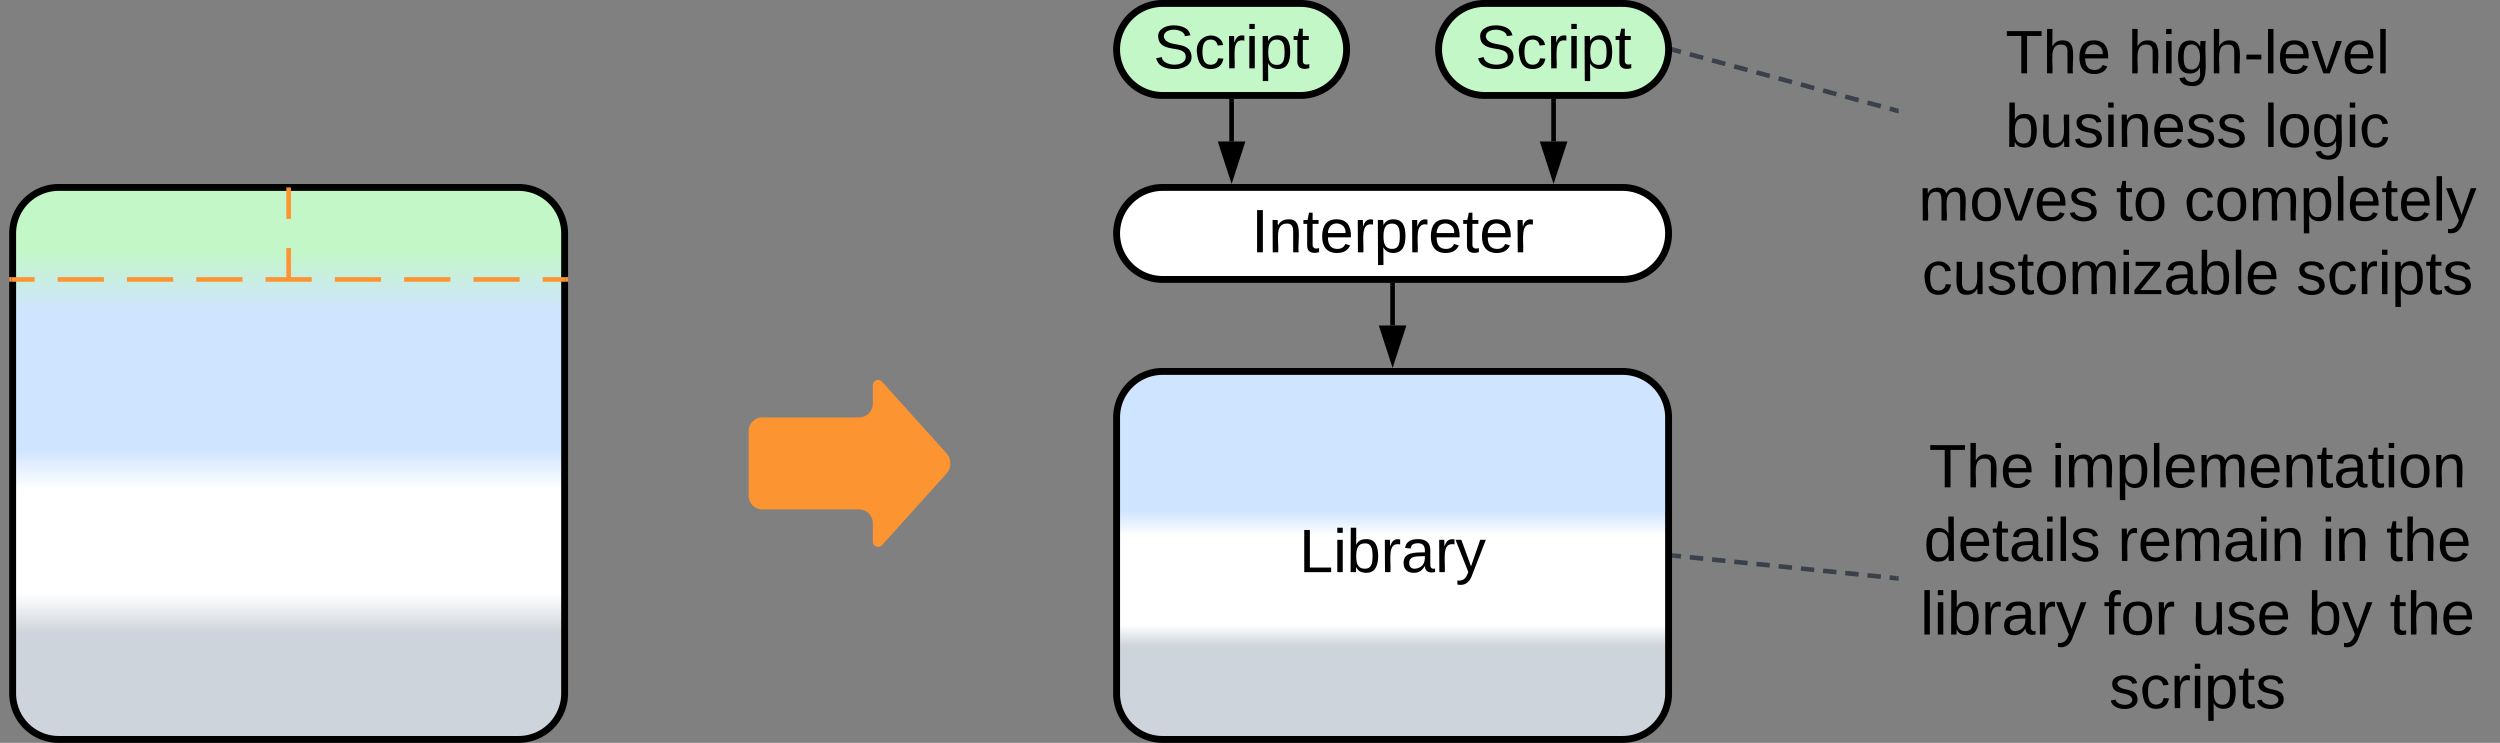 <svg xmlns="http://www.w3.org/2000/svg" xmlns:xlink="http://www.w3.org/1999/xlink" xmlns:lucid="lucid" width="1087" height="323"><rect width="100%" height="100%" fill="#808080" stroke="none"/><g transform="translate(-274.5 -478.5)" lucid:page-tab-id="0_0"><path d="M280 580a20 20 0 0 1 20-20h200a20 20 0 0 1 20 20v200a20 20 0 0 1-20 20H300a20 20 0 0 1-20-20z" stroke="#000" stroke-width="3" fill="url(#a)"/><path d="M760 580a20 20 0 0 1 20-20h200a20 20 0 0 1 20 20 20 20 0 0 1-20 20H780a20 20 0 0 1-20-20z" stroke="#000" stroke-width="3" fill="#fff"/><use xlink:href="#b" transform="matrix(1,0,0,1,765,565) translate(53.635 23.208)"/><path d="M760 660a20 20 0 0 1 20-20h200a20 20 0 0 1 20 20v120a20 20 0 0 1-20 20H780a20 20 0 0 1-20-20z" stroke="#000" stroke-width="3" fill="url(#c)"/><use xlink:href="#d" transform="matrix(1,0,0,1,765,645) translate(74.37 82.271)"/><path d="M600 666a6 6 0 0 1 6-6h42a6 6 0 0 0 6-6v-8a2.3 2.3 0 0 1 4-1.54l28 31.08a6.67 6.67 0 0 1 0 8.92l-28 31.08a2.3 2.3 0 0 1-4-1.54v-8a6 6 0 0 0-6-6h-42a6 6 0 0 1-6-6z" fill="#fc9432"/><path d="M1100 486a6 6 0 0 1 6-6h248a6 6 0 0 1 6 6v128a6 6 0 0 1-6 6h-248a6 6 0 0 1-6-6z" stroke="#000" stroke-opacity="0" stroke-width="3" fill="#fff" fill-opacity="0"/><use xlink:href="#e" transform="matrix(1,0,0,1,1105,485) translate(41.481 25.396)"/><use xlink:href="#f" transform="matrix(1,0,0,1,1105,485) translate(94.741 25.396)"/><use xlink:href="#g" transform="matrix(1,0,0,1,1105,485) translate(41.407 57.396)"/><use xlink:href="#h" transform="matrix(1,0,0,1,1105,485) translate(153.926 57.396)"/><use xlink:href="#i" transform="matrix(1,0,0,1,1105,485) translate(3.667 89.396)"/><use xlink:href="#j" transform="matrix(1,0,0,1,1105,485) translate(89.519 89.396)"/><use xlink:href="#k" transform="matrix(1,0,0,1,1105,485) translate(119.148 89.396)"/><use xlink:href="#l" transform="matrix(1,0,0,1,1105,485) translate(5.185 121.396)"/><use xlink:href="#m" transform="matrix(1,0,0,1,1105,485) translate(167.926 121.396)"/><path d="M1002.47 500.26l2.9.8m3.86 1.04l5.8 1.58m3.86 1.05l5.78 1.57m3.86 1.05l5.8 1.58m3.86 1.05l5.8 1.57m3.86 1.06l5.8 1.58m3.85 1.05l5.8 1.58m3.87 1.06l5.8 1.57m3.86 1.05l5.8 1.58m3.85 1.05l5.8 1.58m3.86 1.06l2.9.78" stroke="#3a414a" stroke-width="2" fill="none"/><path d="M1002.75 499.33l-.5 1.88-.82-.2.08-1-.08-1.03zM1100 525.77v2.03l-1.25-.34.52-1.88z" stroke="#3a414a" stroke-width=".05" fill="#3a414a"/><path d="M880 602.5V620" stroke="#000" stroke-width="2" fill="none"/><path d="M880.98 602.53H879v-1.03H881z" stroke="#000" stroke-width=".05"/><path d="M880 635.26L875.37 621h9.26z" stroke="#000" stroke-width="2"/><path d="M400 599v-12.67m0-12.66V561M400 598.97V600M400 561.03V560M279.5 600h10.04m10.04 0h20.1m10.03 0h20.1m10.03 0h20.1m10.03 0h20.08m10.04 0h20.1m10.03 0h20.1m10.03 0h20.1m10.03 0h10.04" stroke="#fc9432" stroke-width="2" fill="none"/><path d="M279.53 600.98h-1.03V599h1.03zM521.5 600.98h-1.03V599h1.03z" stroke="#fc9432" stroke-width=".05" fill="#fc9432"/><path d="M1002.5 720.1l2.9.3m3.85.4l5.8.58m3.85.4l5.8.58m3.85.4l5.8.57m3.85.4l5.8.58m3.86.4l5.8.6m3.85.4l5.8.57m3.86.4l5.8.58m3.85.4l5.8.58m3.86.4l5.8.58m3.85.4l2.9.3" stroke="#3a414a" stroke-width="2" fill="none"/><path d="M1002.62 719.13l-.2 1.94-.92-.1v-1.95zM1100 729.02v1.96l-1.12-.1.2-1.95z" stroke="#3a414a" stroke-width=".05" fill="#3a414a"/><path d="M760 500a20 20 0 0 1 20-20h60a20 20 0 0 1 20 20 20 20 0 0 1-20 20h-60a20 20 0 0 1-20-20z" stroke="#000" stroke-width="3" fill="#c3f7c8"/><use xlink:href="#n" transform="matrix(1,0,0,1,765,485) translate(11.005 23.208)"/><path d="M900 500a20 20 0 0 1 20-20h60a20 20 0 0 1 20 20 20 20 0 0 1-20 20h-60a20 20 0 0 1-20-20z" stroke="#000" stroke-width="3" fill="#c3f7c8"/><use xlink:href="#n" transform="matrix(1,0,0,1,905,485) translate(11.005 23.208)"/><path d="M810 522.5V540" stroke="#000" stroke-width="2" fill="none"/><path d="M810.98 522.53H809v-1.03H811z" stroke="#000" stroke-width=".05"/><path d="M810 555.26L805.37 541h9.26z" stroke="#000" stroke-width="2"/><path d="M950 522.5V540" stroke="#000" stroke-width="2" fill="none"/><path d="M950.98 522.53H949v-1.03H951z" stroke="#000" stroke-width=".05"/><path d="M950 555.26L945.37 541h9.26z" stroke="#000" stroke-width="2"/><path d="M1100 666a6 6 0 0 1 6-6h248a6 6 0 0 1 6 6v128a6 6 0 0 1-6 6h-248a6 6 0 0 1-6-6z" stroke="#000" stroke-opacity="0" stroke-width="3" fill="#fff" fill-opacity="0"/><g><use xlink:href="#e" transform="matrix(1,0,0,1,1105,665) translate(8.185 25.396)"/><use xlink:href="#o" transform="matrix(1,0,0,1,1105,665) translate(61.444 25.396)"/><use xlink:href="#p" transform="matrix(1,0,0,1,1105,665) translate(5.963 57.396)"/><use xlink:href="#q" transform="matrix(1,0,0,1,1105,665) translate(90.259 57.396)"/><use xlink:href="#r" transform="matrix(1,0,0,1,1105,665) translate(178.926 57.396)"/><use xlink:href="#s" transform="matrix(1,0,0,1,1105,665) translate(207 57.396)"/><use xlink:href="#t" transform="matrix(1,0,0,1,1105,665) translate(4.444 89.396)"/><use xlink:href="#u" transform="matrix(1,0,0,1,1105,665) translate(84.148 89.396)"/><use xlink:href="#v" transform="matrix(1,0,0,1,1105,665) translate(122.593 89.396)"/><use xlink:href="#w" transform="matrix(1,0,0,1,1105,665) translate(172.963 89.396)"/><use xlink:href="#s" transform="matrix(1,0,0,1,1105,665) translate(208.519 89.396)"/><use xlink:href="#m" transform="matrix(1,0,0,1,1105,665) translate(86.556 121.396)"/></g><defs><linearGradient gradientUnits="userSpaceOnUse" id="a" x1="280" y1="800" x2="280" y2="560"><stop offset="19.2%" stop-color="#ced4db"/><stop offset="26.45%" stop-color="#fff"/><stop offset="45.29%" stop-color="#fff"/><stop offset="52.54%" stop-color="#cfe4ff"/><stop offset="77.54%" stop-color="#cfe4ff"/><stop offset="88.41%" stop-color="#c3f7c8"/></linearGradient><path d="M33 0v-248h34V0H33" id="x"/><path d="M117-194c89-4 53 116 60 194h-32v-121c0-31-8-49-39-48C34-167 62-67 57 0H25l-1-190h30c1 10-1 24 2 32 11-22 29-35 61-36" id="y"/><path d="M59-47c-2 24 18 29 38 22v24C64 9 27 4 27-40v-127H5v-23h24l9-43h21v43h35v23H59v120" id="z"/><path d="M100-194c63 0 86 42 84 106H49c0 40 14 67 53 68 26 1 43-12 49-29l28 8c-11 28-37 45-77 45C44 4 14-33 15-96c1-61 26-98 85-98zm52 81c6-60-76-77-97-28-3 7-6 17-6 28h103" id="A"/><path d="M114-163C36-179 61-72 57 0H25l-1-190h30c1 12-1 29 2 39 6-27 23-49 58-41v29" id="B"/><path d="M115-194c55 1 70 41 70 98S169 2 115 4C84 4 66-9 55-30l1 105H24l-1-265h31l2 30c10-21 28-34 59-34zm-8 174c40 0 45-34 45-75s-6-73-45-74c-42 0-51 32-51 76 0 43 10 73 51 73" id="C"/><g id="b"><use transform="matrix(0.074,0,0,0.074,0,0)" xlink:href="#x"/><use transform="matrix(0.074,0,0,0.074,7.407,0)" xlink:href="#y"/><use transform="matrix(0.074,0,0,0.074,22.222,0)" xlink:href="#z"/><use transform="matrix(0.074,0,0,0.074,29.63,0)" xlink:href="#A"/><use transform="matrix(0.074,0,0,0.074,44.444,0)" xlink:href="#B"/><use transform="matrix(0.074,0,0,0.074,53.259,0)" xlink:href="#C"/><use transform="matrix(0.074,0,0,0.074,68.074,0)" xlink:href="#B"/><use transform="matrix(0.074,0,0,0.074,76.889,0)" xlink:href="#A"/><use transform="matrix(0.074,0,0,0.074,91.704,0)" xlink:href="#z"/><use transform="matrix(0.074,0,0,0.074,99.111,0)" xlink:href="#A"/><use transform="matrix(0.074,0,0,0.074,113.926,0)" xlink:href="#B"/></g><linearGradient gradientUnits="userSpaceOnUse" id="c" x1="760" y1="800" x2="760" y2="640"><stop offset="25.36%" stop-color="#ced4db"/><stop offset="31.07%" stop-color="#fff"/><stop offset="55.36%" stop-color="#fff"/><stop offset="62.14%" stop-color="#cfe4ff"/></linearGradient><path d="M30 0v-248h33v221h125V0H30" id="D"/><path d="M24-231v-30h32v30H24zM24 0v-190h32V0H24" id="E"/><path d="M115-194c53 0 69 39 70 98 0 66-23 100-70 100C84 3 66-7 56-30L54 0H23l1-261h32v101c10-23 28-34 59-34zm-8 174c40 0 45-34 45-75 0-40-5-75-45-74-42 0-51 32-51 76 0 43 10 73 51 73" id="F"/><path d="M141-36C126-15 110 5 73 4 37 3 15-17 15-53c-1-64 63-63 125-63 3-35-9-54-41-54-24 1-41 7-42 31l-33-3c5-37 33-52 76-52 45 0 72 20 72 64v82c-1 20 7 32 28 27v20c-31 9-61-2-59-35zM48-53c0 20 12 33 32 33 41-3 63-29 60-74-43 2-92-5-92 41" id="G"/><path d="M179-190L93 31C79 59 56 82 12 73V49c39 6 53-20 64-50L1-190h34L92-34l54-156h33" id="H"/><g id="d"><use transform="matrix(0.074,0,0,0.074,0,0)" xlink:href="#D"/><use transform="matrix(0.074,0,0,0.074,14.815,0)" xlink:href="#E"/><use transform="matrix(0.074,0,0,0.074,20.667,0)" xlink:href="#F"/><use transform="matrix(0.074,0,0,0.074,35.481,0)" xlink:href="#B"/><use transform="matrix(0.074,0,0,0.074,44.296,0)" xlink:href="#G"/><use transform="matrix(0.074,0,0,0.074,59.111,0)" xlink:href="#B"/><use transform="matrix(0.074,0,0,0.074,67.926,0)" xlink:href="#H"/></g><path d="M127-220V0H93v-220H8v-28h204v28h-85" id="I"/><path d="M106-169C34-169 62-67 57 0H25v-261h32l-1 103c12-21 28-36 61-36 89 0 53 116 60 194h-32v-121c2-32-8-49-39-48" id="J"/><g id="e"><use transform="matrix(0.074,0,0,0.074,0,0)" xlink:href="#I"/><use transform="matrix(0.074,0,0,0.074,16.222,0)" xlink:href="#J"/><use transform="matrix(0.074,0,0,0.074,31.037,0)" xlink:href="#A"/></g><path d="M177-190C167-65 218 103 67 71c-23-6-38-20-44-43l32-5c15 47 100 32 89-28v-30C133-14 115 1 83 1 29 1 15-40 15-95c0-56 16-97 71-98 29-1 48 16 59 35 1-10 0-23 2-32h30zM94-22c36 0 50-32 50-73 0-42-14-75-50-75-39 0-46 34-46 75s6 73 46 73" id="K"/><path d="M16-82v-28h88v28H16" id="L"/><path d="M24 0v-261h32V0H24" id="M"/><path d="M108 0H70L1-190h34L89-25l56-165h34" id="N"/><g id="f"><use transform="matrix(0.074,0,0,0.074,0,0)" xlink:href="#J"/><use transform="matrix(0.074,0,0,0.074,14.815,0)" xlink:href="#E"/><use transform="matrix(0.074,0,0,0.074,20.667,0)" xlink:href="#K"/><use transform="matrix(0.074,0,0,0.074,35.481,0)" xlink:href="#J"/><use transform="matrix(0.074,0,0,0.074,50.296,0)" xlink:href="#L"/><use transform="matrix(0.074,0,0,0.074,59.111,0)" xlink:href="#M"/><use transform="matrix(0.074,0,0,0.074,64.963,0)" xlink:href="#A"/><use transform="matrix(0.074,0,0,0.074,79.778,0)" xlink:href="#N"/><use transform="matrix(0.074,0,0,0.074,93.111,0)" xlink:href="#A"/><use transform="matrix(0.074,0,0,0.074,107.926,0)" xlink:href="#M"/></g><path d="M84 4C-5 8 30-112 23-190h32v120c0 31 7 50 39 49 72-2 45-101 50-169h31l1 190h-30c-1-10 1-25-2-33-11 22-28 36-60 37" id="O"/><path d="M135-143c-3-34-86-38-87 0 15 53 115 12 119 90S17 21 10-45l28-5c4 36 97 45 98 0-10-56-113-15-118-90-4-57 82-63 122-42 12 7 21 19 24 35" id="P"/><g id="g"><use transform="matrix(0.074,0,0,0.074,0,0)" xlink:href="#F"/><use transform="matrix(0.074,0,0,0.074,14.815,0)" xlink:href="#O"/><use transform="matrix(0.074,0,0,0.074,29.63,0)" xlink:href="#P"/><use transform="matrix(0.074,0,0,0.074,42.963,0)" xlink:href="#E"/><use transform="matrix(0.074,0,0,0.074,48.815,0)" xlink:href="#y"/><use transform="matrix(0.074,0,0,0.074,63.63,0)" xlink:href="#A"/><use transform="matrix(0.074,0,0,0.074,78.444,0)" xlink:href="#P"/><use transform="matrix(0.074,0,0,0.074,91.778,0)" xlink:href="#P"/></g><path d="M100-194c62-1 85 37 85 99 1 63-27 99-86 99S16-35 15-95c0-66 28-99 85-99zM99-20c44 1 53-31 53-75 0-43-8-75-51-75s-53 32-53 75 10 74 51 75" id="Q"/><path d="M96-169c-40 0-48 33-48 73s9 75 48 75c24 0 41-14 43-38l32 2c-6 37-31 61-74 61-59 0-76-41-82-99-10-93 101-131 147-64 4 7 5 14 7 22l-32 3c-4-21-16-35-41-35" id="R"/><g id="h"><use transform="matrix(0.074,0,0,0.074,0,0)" xlink:href="#M"/><use transform="matrix(0.074,0,0,0.074,5.852,0)" xlink:href="#Q"/><use transform="matrix(0.074,0,0,0.074,20.667,0)" xlink:href="#K"/><use transform="matrix(0.074,0,0,0.074,35.481,0)" xlink:href="#E"/><use transform="matrix(0.074,0,0,0.074,41.333,0)" xlink:href="#R"/></g><path d="M210-169c-67 3-38 105-44 169h-31v-121c0-29-5-50-35-48C34-165 62-65 56 0H25l-1-190h30c1 10-1 24 2 32 10-44 99-50 107 0 11-21 27-35 58-36 85-2 47 119 55 194h-31v-121c0-29-5-49-35-48" id="S"/><g id="i"><use transform="matrix(0.074,0,0,0.074,0,0)" xlink:href="#S"/><use transform="matrix(0.074,0,0,0.074,22.148,0)" xlink:href="#Q"/><use transform="matrix(0.074,0,0,0.074,36.963,0)" xlink:href="#N"/><use transform="matrix(0.074,0,0,0.074,50.296,0)" xlink:href="#A"/><use transform="matrix(0.074,0,0,0.074,65.111,0)" xlink:href="#P"/></g><g id="j"><use transform="matrix(0.074,0,0,0.074,0,0)" xlink:href="#z"/><use transform="matrix(0.074,0,0,0.074,7.407,0)" xlink:href="#Q"/></g><g id="k"><use transform="matrix(0.074,0,0,0.074,0,0)" xlink:href="#R"/><use transform="matrix(0.074,0,0,0.074,13.333,0)" xlink:href="#Q"/><use transform="matrix(0.074,0,0,0.074,28.148,0)" xlink:href="#S"/><use transform="matrix(0.074,0,0,0.074,50.296,0)" xlink:href="#C"/><use transform="matrix(0.074,0,0,0.074,65.111,0)" xlink:href="#M"/><use transform="matrix(0.074,0,0,0.074,70.963,0)" xlink:href="#A"/><use transform="matrix(0.074,0,0,0.074,85.778,0)" xlink:href="#z"/><use transform="matrix(0.074,0,0,0.074,93.185,0)" xlink:href="#A"/><use transform="matrix(0.074,0,0,0.074,108,0)" xlink:href="#M"/><use transform="matrix(0.074,0,0,0.074,113.852,0)" xlink:href="#H"/></g><path d="M9 0v-24l116-142H16v-24h144v24L44-24h123V0H9" id="T"/><g id="l"><use transform="matrix(0.074,0,0,0.074,0,0)" xlink:href="#R"/><use transform="matrix(0.074,0,0,0.074,13.333,0)" xlink:href="#O"/><use transform="matrix(0.074,0,0,0.074,28.148,0)" xlink:href="#P"/><use transform="matrix(0.074,0,0,0.074,41.481,0)" xlink:href="#z"/><use transform="matrix(0.074,0,0,0.074,48.889,0)" xlink:href="#Q"/><use transform="matrix(0.074,0,0,0.074,63.704,0)" xlink:href="#S"/><use transform="matrix(0.074,0,0,0.074,85.852,0)" xlink:href="#E"/><use transform="matrix(0.074,0,0,0.074,91.704,0)" xlink:href="#T"/><use transform="matrix(0.074,0,0,0.074,105.037,0)" xlink:href="#G"/><use transform="matrix(0.074,0,0,0.074,119.852,0)" xlink:href="#F"/><use transform="matrix(0.074,0,0,0.074,134.667,0)" xlink:href="#M"/><use transform="matrix(0.074,0,0,0.074,140.519,0)" xlink:href="#A"/></g><g id="m"><use transform="matrix(0.074,0,0,0.074,0,0)" xlink:href="#P"/><use transform="matrix(0.074,0,0,0.074,13.333,0)" xlink:href="#R"/><use transform="matrix(0.074,0,0,0.074,26.667,0)" xlink:href="#B"/><use transform="matrix(0.074,0,0,0.074,35.481,0)" xlink:href="#E"/><use transform="matrix(0.074,0,0,0.074,41.333,0)" xlink:href="#C"/><use transform="matrix(0.074,0,0,0.074,56.148,0)" xlink:href="#z"/><use transform="matrix(0.074,0,0,0.074,63.556,0)" xlink:href="#P"/></g><path d="M185-189c-5-48-123-54-124 2 14 75 158 14 163 119 3 78-121 87-175 55-17-10-28-26-33-46l33-7c5 56 141 63 141-1 0-78-155-14-162-118-5-82 145-84 179-34 5 7 8 16 11 25" id="U"/><g id="n"><use transform="matrix(0.074,0,0,0.074,0,0)" xlink:href="#U"/><use transform="matrix(0.074,0,0,0.074,17.778,0)" xlink:href="#R"/><use transform="matrix(0.074,0,0,0.074,31.111,0)" xlink:href="#B"/><use transform="matrix(0.074,0,0,0.074,39.926,0)" xlink:href="#E"/><use transform="matrix(0.074,0,0,0.074,45.778,0)" xlink:href="#C"/><use transform="matrix(0.074,0,0,0.074,60.593,0)" xlink:href="#z"/></g><g id="o"><use transform="matrix(0.074,0,0,0.074,0,0)" xlink:href="#E"/><use transform="matrix(0.074,0,0,0.074,5.852,0)" xlink:href="#S"/><use transform="matrix(0.074,0,0,0.074,28,0)" xlink:href="#C"/><use transform="matrix(0.074,0,0,0.074,42.815,0)" xlink:href="#M"/><use transform="matrix(0.074,0,0,0.074,48.667,0)" xlink:href="#A"/><use transform="matrix(0.074,0,0,0.074,63.481,0)" xlink:href="#S"/><use transform="matrix(0.074,0,0,0.074,85.63,0)" xlink:href="#A"/><use transform="matrix(0.074,0,0,0.074,100.444,0)" xlink:href="#y"/><use transform="matrix(0.074,0,0,0.074,115.259,0)" xlink:href="#z"/><use transform="matrix(0.074,0,0,0.074,122.667,0)" xlink:href="#G"/><use transform="matrix(0.074,0,0,0.074,137.481,0)" xlink:href="#z"/><use transform="matrix(0.074,0,0,0.074,144.889,0)" xlink:href="#E"/><use transform="matrix(0.074,0,0,0.074,150.741,0)" xlink:href="#Q"/><use transform="matrix(0.074,0,0,0.074,165.556,0)" xlink:href="#y"/></g><path d="M85-194c31 0 48 13 60 33l-1-100h32l1 261h-30c-2-10 0-23-3-31C134-8 116 4 85 4 32 4 16-35 15-94c0-66 23-100 70-100zm9 24c-40 0-46 34-46 75 0 40 6 74 45 74 42 0 51-32 51-76 0-42-9-74-50-73" id="V"/><g id="p"><use transform="matrix(0.074,0,0,0.074,0,0)" xlink:href="#V"/><use transform="matrix(0.074,0,0,0.074,14.815,0)" xlink:href="#A"/><use transform="matrix(0.074,0,0,0.074,29.63,0)" xlink:href="#z"/><use transform="matrix(0.074,0,0,0.074,37.037,0)" xlink:href="#G"/><use transform="matrix(0.074,0,0,0.074,51.852,0)" xlink:href="#E"/><use transform="matrix(0.074,0,0,0.074,57.704,0)" xlink:href="#M"/><use transform="matrix(0.074,0,0,0.074,63.556,0)" xlink:href="#P"/></g><g id="q"><use transform="matrix(0.074,0,0,0.074,0,0)" xlink:href="#B"/><use transform="matrix(0.074,0,0,0.074,8.815,0)" xlink:href="#A"/><use transform="matrix(0.074,0,0,0.074,23.63,0)" xlink:href="#S"/><use transform="matrix(0.074,0,0,0.074,45.778,0)" xlink:href="#G"/><use transform="matrix(0.074,0,0,0.074,60.593,0)" xlink:href="#E"/><use transform="matrix(0.074,0,0,0.074,66.444,0)" xlink:href="#y"/></g><g id="r"><use transform="matrix(0.074,0,0,0.074,0,0)" xlink:href="#E"/><use transform="matrix(0.074,0,0,0.074,5.852,0)" xlink:href="#y"/></g><g id="s"><use transform="matrix(0.074,0,0,0.074,0,0)" xlink:href="#z"/><use transform="matrix(0.074,0,0,0.074,7.407,0)" xlink:href="#J"/><use transform="matrix(0.074,0,0,0.074,22.222,0)" xlink:href="#A"/></g><g id="t"><use transform="matrix(0.074,0,0,0.074,0,0)" xlink:href="#M"/><use transform="matrix(0.074,0,0,0.074,5.852,0)" xlink:href="#E"/><use transform="matrix(0.074,0,0,0.074,11.704,0)" xlink:href="#F"/><use transform="matrix(0.074,0,0,0.074,26.519,0)" xlink:href="#B"/><use transform="matrix(0.074,0,0,0.074,35.333,0)" xlink:href="#G"/><use transform="matrix(0.074,0,0,0.074,50.148,0)" xlink:href="#B"/><use transform="matrix(0.074,0,0,0.074,58.963,0)" xlink:href="#H"/></g><path d="M101-234c-31-9-42 10-38 44h38v23H63V0H32v-167H5v-23h27c-7-52 17-82 69-68v24" id="W"/><g id="u"><use transform="matrix(0.074,0,0,0.074,0,0)" xlink:href="#W"/><use transform="matrix(0.074,0,0,0.074,7.407,0)" xlink:href="#Q"/><use transform="matrix(0.074,0,0,0.074,22.222,0)" xlink:href="#B"/></g><g id="v"><use transform="matrix(0.074,0,0,0.074,0,0)" xlink:href="#O"/><use transform="matrix(0.074,0,0,0.074,14.815,0)" xlink:href="#P"/><use transform="matrix(0.074,0,0,0.074,28.148,0)" xlink:href="#A"/></g><g id="w"><use transform="matrix(0.074,0,0,0.074,0,0)" xlink:href="#F"/><use transform="matrix(0.074,0,0,0.074,14.815,0)" xlink:href="#H"/></g></defs></g></svg>